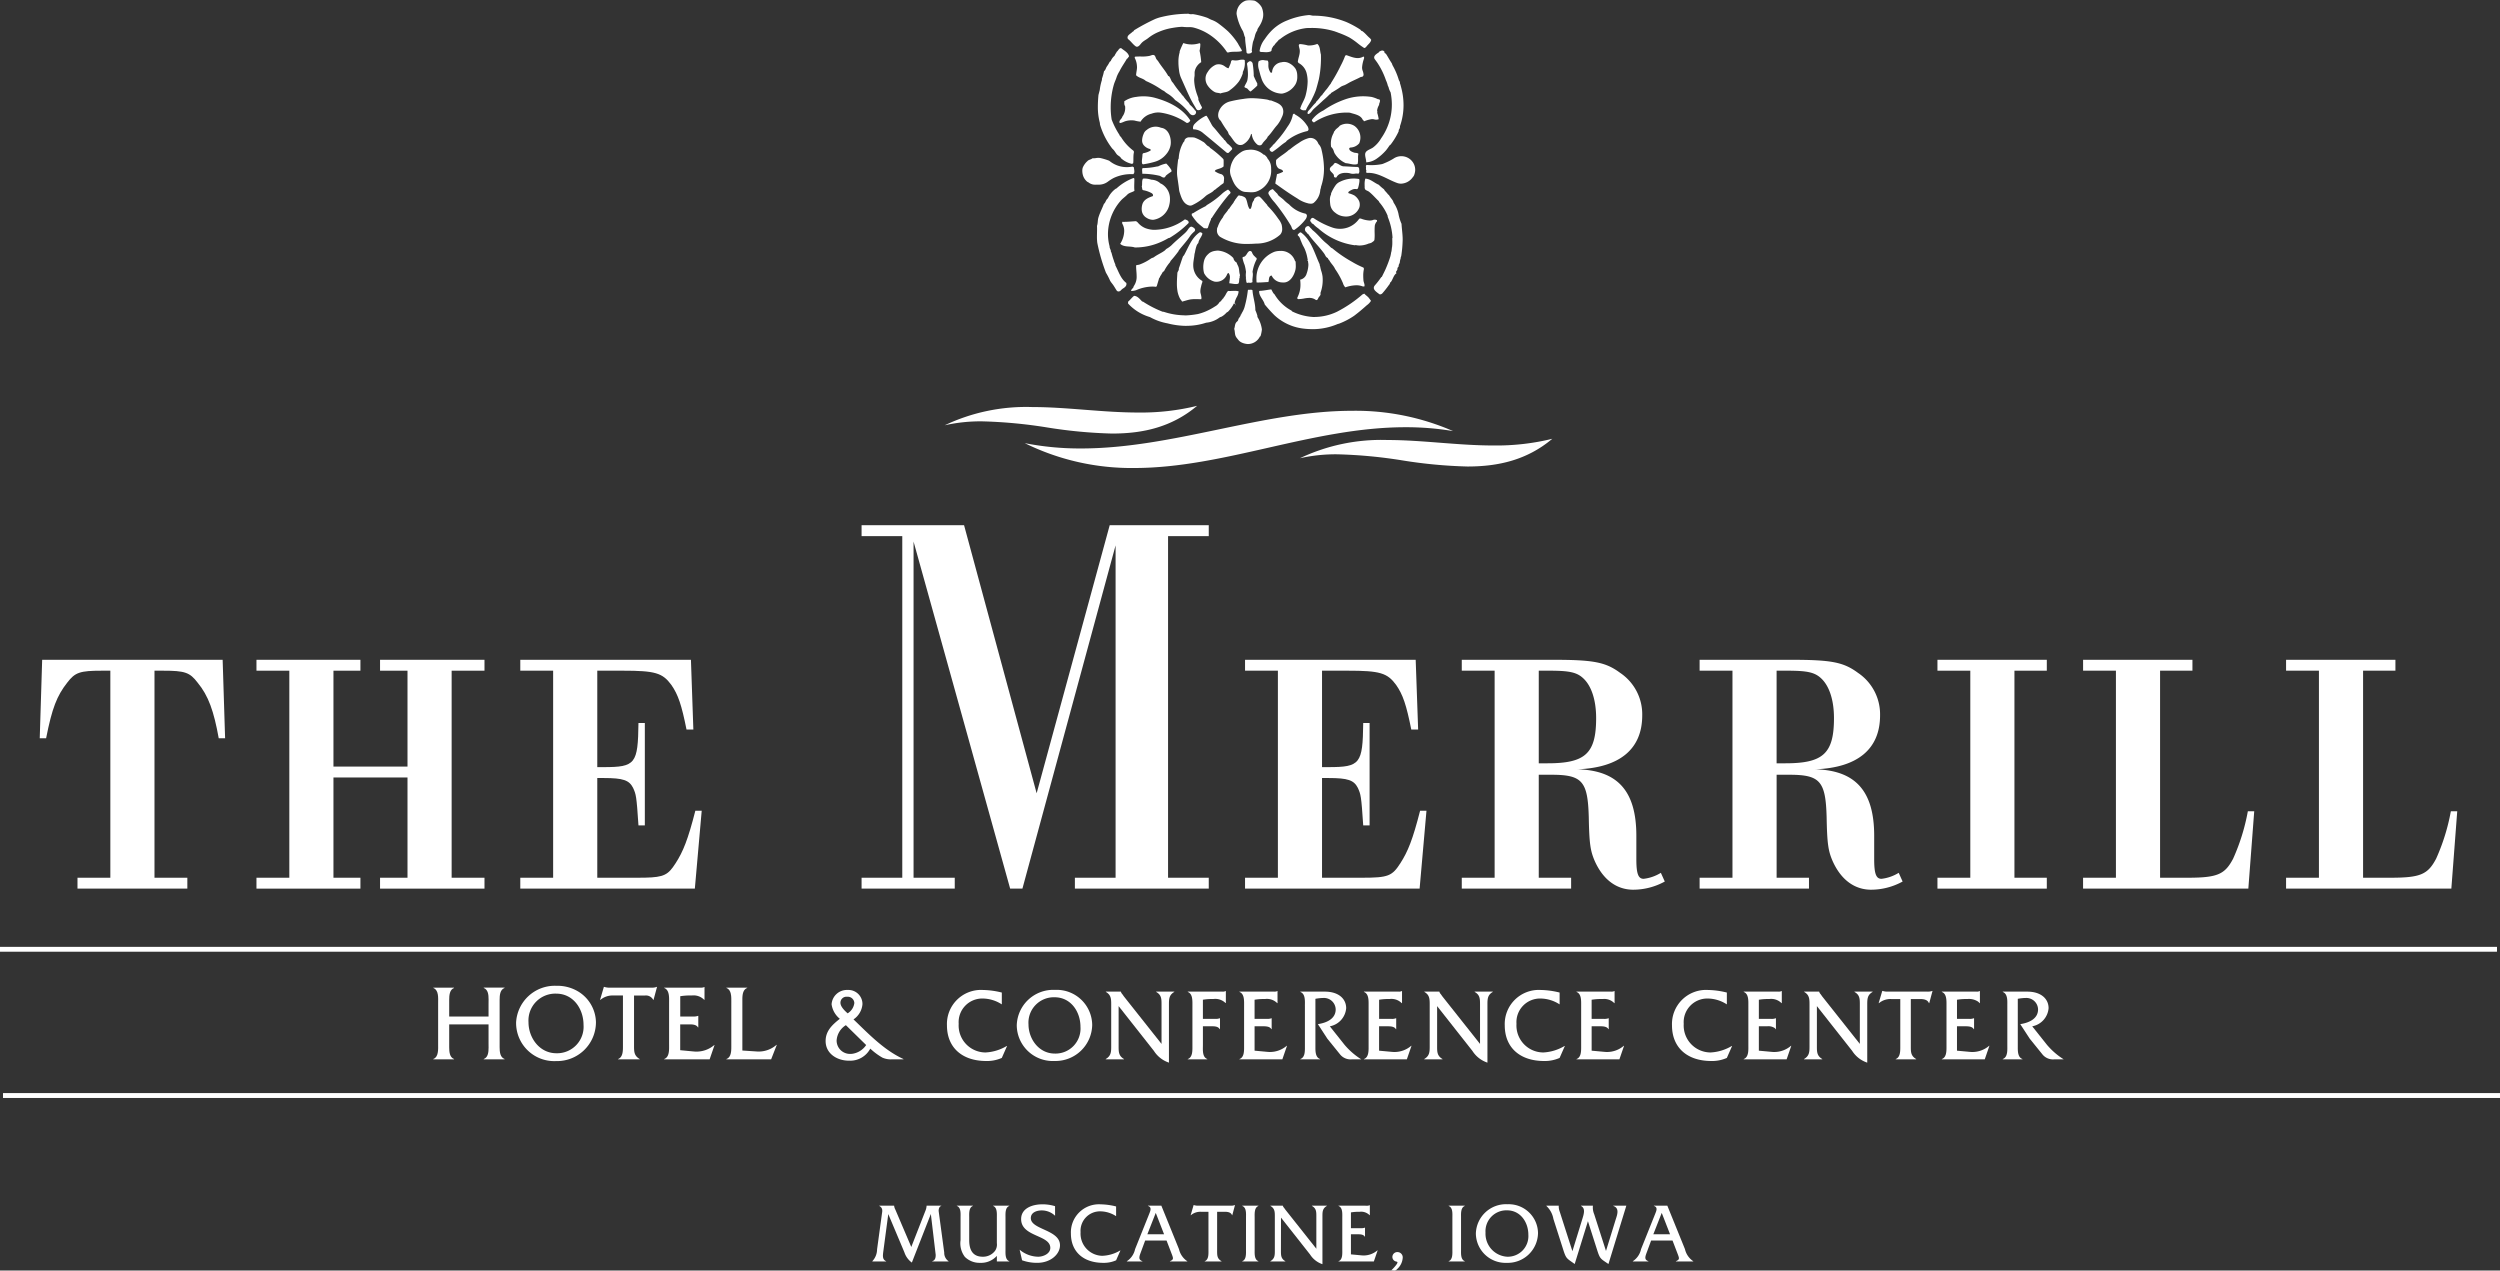 <svg id="merrill-logo" class="logo" xmlns="http://www.w3.org/2000/svg" viewBox="0 0 412.957 209.872"><rect x="0" y="0" width="412.957" height="209.872" fill="#333333" stroke="none"/><path d="M314.281,145.616l-.648-1.44.648,1.44h0m-3.555-.452c-.836-.043-1.143-.874-1.143-3.238,0,2.364.307,3.2,1.143,3.238" fill="#fff"/><path d="M309.1,146.966c-2.754,0-4.941-1.62-6.318-4.59-.81-1.8-.972-3.06-1.053-7.38-.162-5.94-1.053-7.02-6.156-7.02h-2.106v17.01h5.346v1.8H280.747v-1.8h5.427v-34.2h-5.427v-1.8h14.985c6.723,0,8.748.36,11.178,2.16a8.241,8.241,0,0,1,3.645,7.02c0,5.58-3.726,8.64-10.692,8.91h0c6.642.18,9.72,3.6,9.72,10.98v3.87h0c0,2.364.307,3.2,1.143,3.238.024,0,.048,0,.072,0a6.915,6.915,0,0,0,2.835-.99h0l.648,1.44a10.846,10.846,0,0,1-5.184,1.35m-15.633-20.88h1.458c6.237,0,8.019-1.62,8.019-7.47h0c0-2.88-.729-5.13-1.944-6.39-1.134-1.17-2.349-1.44-5.913-1.44h-1.62v15.3" fill="#fff"/><path d="M274.994,145.616l-.648-1.44.648,1.44h0m-3.554-.452c-.837-.043-1.144-.874-1.144-3.238,0,2.364.307,3.2,1.144,3.238" fill="#fff"/><path d="M269.81,146.966c-2.754,0-4.941-1.62-6.318-4.59-.81-1.8-.972-3.06-1.053-7.38-.162-5.94-1.053-7.02-6.156-7.02h-2.106v17.01h5.346v1.8H241.46v-1.8h5.427v-34.2H241.46v-1.8h14.985c6.723,0,8.748.36,11.178,2.16a8.241,8.241,0,0,1,3.645,7.02c0,5.58-3.726,8.64-10.692,8.91h0c6.642.18,9.72,3.6,9.72,10.98v3.87h0c0,2.364.307,3.2,1.144,3.238.023,0,.047,0,.071,0a6.915,6.915,0,0,0,2.835-.99h0l.648,1.44a10.846,10.846,0,0,1-5.184,1.35m-15.633-20.88h1.458c6.237,0,8.019-1.62,8.019-7.47h0c0-2.88-.729-5.13-1.944-6.39-1.134-1.17-2.349-1.44-5.913-1.44h-1.62v15.3" fill="#fff"/><path d="M394.876,144.986c4.941,0,6.156-.54,7.533-3.15-1.377,2.61-2.592,3.15-7.533,3.15" fill="#fff"/><path d="M404.92,146.786h-27.3v-1.8h5.427v-34.2h-5.427v-1.8h18.063v1.8H390.34v34.2h4.536c4.941,0,6.156-.54,7.533-3.15h0a33.878,33.878,0,0,0,2.43-7.83h1.053l-.972,12.78" fill="#fff"/><path d="M361.543,144.986c4.774-.015,5.975-.575,7.333-3.15-1.358,2.575-2.559,3.135-7.333,3.15" fill="#fff"/><path d="M371.387,146.786h-27.3v-1.8h5.427v-34.2H344.09v-1.8h18.063v1.8h-5.346v34.2h4.736c4.774-.015,5.975-.575,7.333-3.15h0a33.878,33.878,0,0,0,2.43-7.83h1.053l-.972,12.78" fill="#fff"/><polyline points="338.097 146.786 320.034 146.786 320.034 144.986 325.461 144.986 325.461 110.786 320.034 110.786 320.034 108.986 338.097 108.986 338.097 110.786 332.751 110.786 332.751 144.986 338.097 144.986 338.097 146.786" fill="#fff"/><path d="M234.5,146.786H205.659v-1.8h5.427v-34.2h-5.427v-1.8h28.188l.405,11.52h-1.134c-.81-4.05-1.377-5.76-2.511-7.38-1.458-1.98-2.673-2.34-8.019-2.34h-4.212v15.93h1.053c5.265,0,5.67-.54,5.751-7.29h1.053v16.92H225.18c-.324-4.95-.405-5.13-.891-6.21-.648-1.26-1.62-1.62-4.86-1.62h-1.053v16.47h6.642c4.293,0,4.941-.27,6.318-2.43,1.215-1.89,2.025-3.87,3.24-8.64h1.053l-1.134,12.87" fill="#fff"/><polyline points="199.666 146.786 177.553 146.786 177.553 144.986 184.276 144.986 184.276 90.086 168.886 146.786 166.861 146.786 150.904 89.456 150.904 144.986 157.708 144.986 157.708 146.786 142.318 146.786 142.318 144.986 149.041 144.986 149.041 88.556 142.318 88.556 142.318 86.756 159.247 86.756 171.235 131.036 183.304 86.756 199.666 86.756 199.666 88.556 192.943 88.556 192.943 144.986 199.666 144.986 199.666 146.786" fill="#fff"/><path d="M105.3,144.986h0c3.773,0,4.73-.208,5.842-1.725-1.112,1.517-2.069,1.725-5.842,1.725m.162-8.64c-.321-4.892-.4-5.125-.875-6.172.471,1.047.554,1.28.875,6.172" fill="#fff"/><path d="M114.778,146.786H85.943v-1.8h5.426v-34.2H85.943v-1.8h28.188l.4,11.52H113.4c-.811-4.05-1.378-5.76-2.512-7.38-1.458-1.98-2.672-2.34-8.018-2.34H98.66v15.93h1.052c5.265,0,5.67-.54,5.752-7.29h1.052v16.92h-1.052c-.321-4.892-.4-5.125-.875-6.172l-.016-.038c-.649-1.26-1.621-1.62-4.861-1.62H98.66v16.47H105.3c3.773,0,4.73-.208,5.842-1.725.153-.209.309-.443.475-.7,1.216-1.89,2.025-3.87,3.241-8.64h1.052l-1.134,12.87" fill="#fff"/><polyline points="80.029 146.786 62.777 146.786 62.777 144.986 67.312 144.986 67.312 128.426 55.081 128.426 55.081 144.986 59.536 144.986 59.536 146.786 42.364 146.786 42.364 144.986 47.792 144.986 47.792 110.786 42.364 110.786 42.364 108.986 59.536 108.986 59.536 110.786 55.081 110.786 55.081 126.626 67.312 126.626 67.312 110.786 62.777 110.786 62.777 108.986 80.029 108.986 80.029 110.786 74.602 110.786 74.602 144.986 80.029 144.986 80.029 146.786" fill="#fff"/><path d="M30.946,146.786H12.8v-1.8h5.427v-34.2H16.852c-3.645,0-4.455.27-5.751,1.98-1.7,2.16-2.511,4.23-3.483,9.18H6.565l.4-12.96H36.778l.405,12.96H36.13c-.81-4.5-1.7-7.02-3.483-9.18-1.3-1.71-2.106-1.98-5.751-1.98H25.519v34.2h5.427v1.8" fill="#fff"/><path d="M308.433,175.53a4.7,4.7,0,0,1-2.482-1.938l-5.831-7.4v6.679h0c0,.9.015,1.551.884,2.059v.051H298v-.051c.9-.527.9-1.207.9-2.159v-6.783h0v-.022h0c0-.94-.007-1.614-.884-2.12V163.8h2.482v.017h0a1.053,1.053,0,0,0,.255.425l.238.34,6.222,7.854v-6.553h0c0-.9-.018-1.542-.884-2.032V163.8h2.992v.051c-.884.51-.884,1.19-.884,2.142v9.537" fill="#fff"/><path d="M245.7,175.53a4.7,4.7,0,0,1-2.482-1.938l-5.831-7.4v6.679h0c0,.9.015,1.551.884,2.059v.051h-3.009v-.051c.9-.527.9-1.207.9-2.159v-6.783h0v-.022h0c0-.94-.007-1.614-.884-2.12V163.8h2.482v.017h0a1.053,1.053,0,0,0,.255.425l.238.34,6.222,7.854v-6.553h0c0-.9-.018-1.542-.884-2.032V163.8h2.992v.051c-.884.51-.884,1.19-.884,2.142v9.537" fill="#fff"/><path d="M193.09,175.53a4.7,4.7,0,0,1-2.482-1.938l-5.831-7.4v6.679h0c0,.9.015,1.551.884,2.059v.051h-3.009v-.051c.9-.527.9-1.207.9-2.159v-6.783h0v-.022h0c0-.94-.007-1.614-.884-2.12V163.8h2.482v.017h0a1.053,1.053,0,0,0,.255.425l.238.34,6.222,7.854v-6.553h0c0-.9-.018-1.542-.884-2.032V163.8h2.992v.051c-.884.51-.884,1.19-.884,2.142v9.537" fill="#fff"/><path d="M85.252,168.91a6.4,6.4,0,0,1,6.576-6.076l.173,0h.035a6.7,6.7,0,0,1,3.05.711,6.7,6.7,0,0,0-3.05-.711H92l-.174,0a6.4,6.4,0,0,0-6.575,6.076m13.193-.01c0-.031,0-.063,0-.095,0,.032,0,.064,0,.095M95.1,163.556h0" fill="#fff"/><path d="M91.821,175.274a6.3,6.3,0,0,1-6.57-6.246c0-.039,0-.079,0-.118a6.4,6.4,0,0,1,6.575-6.076l.174,0h.035a6.7,6.7,0,0,1,3.05.711l.014.008h0a6.074,6.074,0,0,1,3.34,5.249c0,.032,0,.064,0,.095v.038a6.422,6.422,0,0,1-6.624,6.336M87.3,168.866h0c0,2.52,1.782,5.112,4.608,5.112a4.372,4.372,0,0,0,4.482-4.68h0c0-2.628-1.674-5.166-4.518-5.166a4.437,4.437,0,0,0-4.572,4.734h0" fill="#fff"/><path d="M282.59,173.845a7.606,7.606,0,0,0,3.472-1.069,7.606,7.606,0,0,1-3.472,1.069" fill="#fff"/><path d="M282.679,175.258c-4.012,0-6.494-2.244-6.494-5.882a5.627,5.627,0,0,1,5.967-5.848,13.568,13.568,0,0,1,3.094.425v1.955a5.905,5.905,0,0,0-3.145-.969,3.9,3.9,0,0,0-3.978,4.182h0a4.453,4.453,0,0,0,4.318,4.726l.149,0a7.606,7.606,0,0,0,3.472-1.069h.051l-.867,1.972a6.027,6.027,0,0,1-2.567.51" fill="#fff"/><path d="M254.965,173.845a7.6,7.6,0,0,0,3.472-1.069,7.6,7.6,0,0,1-3.472,1.069" fill="#fff"/><path d="M255.054,175.258c-4.012,0-6.494-2.244-6.494-5.882a5.627,5.627,0,0,1,5.967-5.848,13.568,13.568,0,0,1,3.094.425v1.955a5.905,5.905,0,0,0-3.145-.969,3.9,3.9,0,0,0-3.978,4.182h0a4.453,4.453,0,0,0,4.318,4.726l.149,0a7.6,7.6,0,0,0,3.472-1.069h.051l-.867,1.972a6.027,6.027,0,0,1-2.567.51" fill="#fff"/><path d="M174.152,175.258a5.951,5.951,0,0,1-6.2-5.9,6.032,6.032,0,0,1,6.211-5.85l.164,0h.033a5.866,5.866,0,0,1,6.053,5.763,6.065,6.065,0,0,1-6.256,5.984m-4.267-6.052h0c0,2.38,1.683,4.828,4.352,4.828a4.129,4.129,0,0,0,4.233-4.42h0c0-2.482-1.581-4.879-4.267-4.879a4.191,4.191,0,0,0-4.318,4.471h0" fill="#fff"/><path d="M162.827,173.845a7.6,7.6,0,0,0,3.471-1.069,7.6,7.6,0,0,1-3.471,1.069" fill="#fff"/><path d="M162.915,175.258c-4.012,0-6.494-2.244-6.494-5.882a5.627,5.627,0,0,1,5.967-5.848,13.568,13.568,0,0,1,3.094.425v1.955a5.905,5.905,0,0,0-3.145-.969,3.9,3.9,0,0,0-3.978,4.182h0a4.453,4.453,0,0,0,4.318,4.726l.15,0a7.6,7.6,0,0,0,3.471-1.069h.051l-.867,1.972a6.027,6.027,0,0,1-2.567.51" fill="#fff"/><path d="M145.75,174.7a10.683,10.683,0,0,1-1.994-1.481,10.683,10.683,0,0,0,1.994,1.481m-5.076-.616a3.326,3.326,0,0,0,2.4-1.46,3.326,3.326,0,0,1-2.4,1.46m-.658-6.7c-.446-.4-1.15-1.051-1.188-1.712.038.661.742,1.315,1.188,1.712" fill="#fff"/><path d="M140.22,175.207c-1.921,0-3.842-1.139-3.842-3.247,0-1.683,1.105-2.686,2.346-3.672h0a3.757,3.757,0,0,1-1.36-2.4,2.536,2.536,0,0,1,2.652-2.363,2.323,2.323,0,0,1,2.448,2.346,3.358,3.358,0,0,1-1.479,2.516h0c2.533,2.431,5.032,5.066,8.245,6.545v.051h-1.853a3.444,3.444,0,0,1-1.6-.272l-.029-.015a10.683,10.683,0,0,1-1.994-1.481h0a3.749,3.749,0,0,1-3.536,1.989m-2.023-3.349h0a2.21,2.21,0,0,0,2.38,2.227c.033,0,.065,0,.1,0a3.326,3.326,0,0,0,2.4-1.46h0l-3.349-3.281a3.22,3.22,0,0,0-1.53,2.516h0m1.819-4.471h0a2.316,2.316,0,0,0,1.105-1.7h0a1.076,1.076,0,0,0-1.173-1.037.991.991,0,0,0-1.122.969h0c0,.019,0,.037,0,.056.038.661.742,1.315,1.188,1.712" fill="#fff"/><path d="M330.822,174.986h0v-.051c.68-.24.753-1.067.753-1.782,0-.135,0-.266,0-.388.01.769.06,1.884-.749,2.17v.051m3-5.832c1.333-.221,2.829-.859,2.829-2.413h0a1.934,1.934,0,0,0-2.079-1.889h0a1.934,1.934,0,0,1,2.079,1.889c0,1.554-1.5,2.192-2.829,2.413m-2.253-3.118c0-.124,0-.257,0-.393,0-.719-.073-1.538-.753-1.792V163.8h0v.051c.809.3.759,1.4.749,2.185" fill="#fff"/><path d="M340.886,174.986h-1.564a2.233,2.233,0,0,1-1.972-.85l-2.074-2.567-1.564-2.4.112-.018c1.333-.221,2.829-.859,2.829-2.413a1.934,1.934,0,0,0-2.079-1.889h0c-.038,0-.076,0-.114,0a8.926,8.926,0,0,0-1.156.136v7.616c0,.15,0,.316,0,.49,0,.733.068,1.592.769,1.839v.051h-3.247v-.051c.809-.286.759-1.4.749-2.17,0-.055,0-.108,0-.159V166.2c0-.052,0-.106,0-.161.01-.782.06-1.883-.749-2.185V163.8h4.046c2.278,0,3.519,1.19,3.519,2.737a3.318,3.318,0,0,1-2.7,2.992h0l2.448,3.077a11.925,11.925,0,0,0,2.754,2.38" fill="#fff"/><path d="M325.794,173.779h0a4.235,4.235,0,0,0,2.659-.929,4.235,4.235,0,0,1-2.659.929m-.514-5.474a1.782,1.782,0,0,0,.738-.1,1.78,1.78,0,0,1-.738.1m1.444-2.86a2.708,2.708,0,0,0-1.733-.421h0a2.708,2.708,0,0,1,1.733.421m-.214-1.64h0a1.018,1.018,0,0,0,.487-.09,1.018,1.018,0,0,1-.487.09" fill="#fff"/><path d="M327.847,174.986h-7.089v-.051c.7-.247.769-1.117.769-1.846h0c0-.172,0-.336,0-.483V166.2c0-.149,0-.316,0-.49h0c0-.733-.068-1.595-.769-1.856V163.8h5.44c.105,0,.21,0,.312,0h0a1.018,1.018,0,0,0,.487-.09h.051V165.7H327a1.885,1.885,0,0,0-.273-.259,2.708,2.708,0,0,0-1.733-.421h0a9.584,9.584,0,0,0-1.734.119v3.162h2.023a1.78,1.78,0,0,0,.738-.1l.01,0h.051v1.8h-.051c-.254-.461-.9-.476-1.409-.476h-1.362v4.029l2.159.2c.126.012.252.017.378.017h0a4.235,4.235,0,0,0,2.659-.929c.037-.029.073-.06.108-.091h.051l-.765,2.227" fill="#fff"/><path d="M316.508,174.986h-3.366v-.051c.684-.26.752-1.114.752-1.836h0c0-.176,0-.343,0-.493v-7.582h-1.5a2.952,2.952,0,0,0-2.023.68h-.051l.6-2.023h.051a2.711,2.711,0,0,0,.646.119h6.766a2.162,2.162,0,0,0,.686-.081,1.009,1.009,0,0,0,.1-.038h.051l-.544,2.023h-.051c-.221-.595-.9-.68-1.462-.68h-1.53v7.853h0c0,.915.015,1.55.884,2.058v.051" fill="#fff"/><path d="M288.033,174.935c.7-.247.769-1.117.769-1.846,0-.144,0-.282,0-.41,0,.77.074,1.96-.766,2.256m5.142-5.1a1.864,1.864,0,0,0-1.28-.307h0a1.864,1.864,0,0,1,1.28.307m-4.376-3.713c0-.13,0-.27,0-.416,0-.733-.068-1.595-.769-1.856.84.313.771,1.487.766,2.272" fill="#fff"/><path d="M295.122,174.986h-7.089v-.051h0c.84-.3.771-1.486.766-2.256,0-.024,0-.049,0-.073V166.2c0-.024,0-.049,0-.074,0-.785.074-1.959-.766-2.272h0V163.8h5.44c.106,0,.211,0,.313,0a1.018,1.018,0,0,0,.487-.09h.05V165.7h-.05a2.386,2.386,0,0,0-2.007-.68,9.59,9.59,0,0,0-1.734.119v3.162h2.024a1.743,1.743,0,0,0,.748-.1h.05v1.8h-.05a.733.733,0,0,0-.129-.169,1.864,1.864,0,0,0-1.28-.307h-1.363v4.029l2.159.2c.126.012.252.017.379.017a4.22,4.22,0,0,0,2.766-1.02h.052l-.766,2.227" fill="#fff"/><path d="M264.931,168.305h0a1.942,1.942,0,0,0,.7-.08,1.942,1.942,0,0,1-.7.08m1.717-2.6h0a2.278,2.278,0,0,0-1.879-.679,2.278,2.278,0,0,1,1.879.679m-.487-1.9h0a1.018,1.018,0,0,0,.487-.09h0a1.018,1.018,0,0,1-.487.09" fill="#fff"/><path d="M267.5,174.986h-7.089v-.051c.7-.247.768-1.117.769-1.846h0c0-.172,0-.336,0-.483V166.2c0-.149,0-.316,0-.49h0c0-.733-.068-1.595-.769-1.856V163.8h5.44c.105,0,.21,0,.312,0h0a1.018,1.018,0,0,0,.487-.09h.051V165.7h-.051a2.278,2.278,0,0,0-1.879-.679h-.127a9.584,9.584,0,0,0-1.734.119v3.162h2.023a1.942,1.942,0,0,0,.7-.08l.049-.022h.051v1.8h-.051c-.255-.461-.9-.476-1.409-.476h-1.362v4.029l2.159.2c.125.012.252.017.378.017a4.223,4.223,0,0,0,2.767-1.02h.051l-.765,2.227" fill="#fff"/><path d="M229.826,168.305a1.739,1.739,0,0,0,.748-.1,1.737,1.737,0,0,1-.748.1m1.717-2.6a2.384,2.384,0,0,0-2.006-.68h0a2.382,2.382,0,0,1,2,.68" fill="#fff"/><path d="M232.393,174.986H225.3v-.051c.7-.247.769-1.117.769-1.846h0c0-.172,0-.336,0-.483V166.2c0-.149,0-.316,0-.49h0c0-.733-.068-1.595-.769-1.856V163.8h5.44c.106,0,.211,0,.313,0a1.011,1.011,0,0,0,.486-.09h.051V165.7h-.051a2.382,2.382,0,0,0-2-.68h0a9.566,9.566,0,0,0-1.733.119v3.162h2.022a1.737,1.737,0,0,0,.748-.1h.052v1.8h-.052c-.254-.461-.9-.476-1.408-.476H227.8v4.029l2.158.2c.126.012.252.017.379.017a4.22,4.22,0,0,0,2.766-1.02h.051l-.765,2.227" fill="#fff"/><path d="M223.3,174.986a2.237,2.237,0,0,1-1.936-.806,2.237,2.237,0,0,0,1.936.806m-8.5-.051c.68-.24.753-1.067.753-1.782,0-.156,0-.307,0-.446.008.771.081,1.935-.748,2.228m3.149-.04c-.61-.29-.671-1.1-.671-1.8,0,.7.061,1.509.671,1.8m-2.4-8.8c0-.141,0-.293,0-.451,0-.719-.073-1.538-.753-1.792.829.309.756,1.459.748,2.243" fill="#fff"/><path d="M224.863,174.986H223.3a2.237,2.237,0,0,1-1.936-.806c-.012-.015-.024-.029-.035-.044l-2.075-2.567-1.563-2.4c1.36-.2,2.941-.833,2.941-2.431h0a1.934,1.934,0,0,0-2.079-1.889c-.038,0-.076,0-.114,0a8.885,8.885,0,0,0-1.156.136v7.616c0,.15,0,.316,0,.49h0c0,.7.061,1.509.671,1.8a1.038,1.038,0,0,0,.1.04v.051H214.8v-.051h0c.829-.293.756-1.457.748-2.228,0-.034,0-.068,0-.1V166.2c0-.033,0-.068,0-.1.008-.784.081-1.934-.748-2.243h0V163.8h4.046c2.277,0,3.519,1.19,3.519,2.737a3.319,3.319,0,0,1-2.7,2.992h0l2.448,3.077a11.925,11.925,0,0,0,2.754,2.38" fill="#fff"/><path d="M209.257,168.305h0a1.944,1.944,0,0,0,.7-.08,1.944,1.944,0,0,1-.7.08" fill="#fff"/><path d="M211.824,174.986h-7.089v-.051c.7-.247.768-1.117.768-1.846h0c0-.172,0-.336,0-.483V166.2c0-.149,0-.316,0-.49h0c0-.733-.067-1.595-.768-1.856V163.8h5.44c.1,0,.21,0,.312,0a1.018,1.018,0,0,0,.487-.09h.051V165.7h-.051a2.384,2.384,0,0,0-2.006-.68,9.584,9.584,0,0,0-1.734.119v3.162h2.023a1.944,1.944,0,0,0,.7-.08l.049-.022h.051v1.8h-.051c-.255-.461-.9-.476-1.409-.476h-1.362v4.029l2.159.2c.125.012.252.017.378.017a4.225,4.225,0,0,0,2.767-1.02h.051l-.765,2.227" fill="#fff"/><path d="M200.74,168.305h0a1.762,1.762,0,0,0,.711-.093,1.762,1.762,0,0,1-.711.093" fill="#fff"/><path d="M199.414,174.986H196.2v-.051c.7-.247.768-1.117.768-1.846h0c0-.172,0-.336,0-.483V166.2c0-.149,0-.316,0-.49h0c0-.733-.067-1.595-.768-1.856V163.8h5.44c.105,0,.21,0,.312,0a1.018,1.018,0,0,0,.487-.09h.051v1.972h-.051a2.427,2.427,0,0,0-2.006-.663,9.584,9.584,0,0,0-1.734.119v3.162h2.04a1.762,1.762,0,0,0,.711-.093l.02-.009h.051v1.8h-.051c-.24-.45-.824-.476-1.32-.476H198.7v3.077c0,.185-.008.4-.008.62h0c0,.692.078,1.464.722,1.709v.051" fill="#fff"/><path d="M119.99,174.986h0v-.054c.743-.262.814-1.183.814-1.954,0-.063,0-.126,0-.187.008.8-.009,1.858-.812,2.141v.054m.812-9.636c0-.062,0-.125,0-.188,0-.777-.071-1.689-.814-1.966v-.054h0v.054c.8.3.82,1.343.812,2.154" fill="#fff"/><path d="M127.388,174.986h-7.4v-.054c.8-.283.82-1.339.812-2.141,0-.114,0-.224,0-.325V165.68c0-.1,0-.214,0-.33.008-.811-.009-1.855-.812-2.154v-.054h3.437v.054c-.72.269-.8,1.147-.8,1.905,0,.207,0,.405,0,.579v7.848l2.448.162c.092.006.183.008.273.008a4.444,4.444,0,0,0,2.913-1.106h.054l-.936,2.394" fill="#fff"/><path d="M109.744,174.92c.713-.277.782-1.182.782-1.942,0-.183,0-.357,0-.512V165.68c0-.158,0-.335,0-.518,0-.766-.069-1.663-.782-1.953.884.36.779,1.653.779,2.471v6.786c0,.8.105,2.111-.779,2.454m5.3-1.212h0a4.487,4.487,0,0,0,2.835-1,4.487,4.487,0,0,1-2.835,1m-.4-.018-2.286-.216h0l2.286.216m-.144-5.778h0a2.005,2.005,0,0,0,.75-.089,2.005,2.005,0,0,1-.75.089m1.818-2.754a2.433,2.433,0,0,0-2.018-.719,2.433,2.433,0,0,1,2.018.719" fill="#fff"/><path d="M117.219,174.986h-7.506v-.054l.031-.012c.884-.343.779-1.653.779-2.454V165.68c0-.818.105-2.111-.779-2.471l-.031-.013v-.054h5.76c.111,0,.222,0,.33,0a1.083,1.083,0,0,0,.516-.095h.054v2.106h-.054a2.433,2.433,0,0,0-2.018-.719H114.2a10.147,10.147,0,0,0-1.836.126v3.348H114.5a2.005,2.005,0,0,0,.75-.089l.042-.019h.054v1.908h-.054c-.27-.488-.949-.5-1.492-.5h-1.442v4.266h0l2.286.216c.133.012.266.018.4.018h0a4.487,4.487,0,0,0,2.835-1c.032-.026.063-.053.095-.081h.054l-.81,2.358" fill="#fff"/><path d="M107.9,165.158h0a1.35,1.35,0,0,0-1.357-.716,1.35,1.35,0,0,1,1.357.716" fill="#fff"/><path d="M105.663,174.986H102.1v-.054c.724-.275.8-1.18.8-1.945h0c0-.185,0-.363,0-.521v-8.028h-1.584a3.125,3.125,0,0,0-2.142.72h-.054l.63-2.142H99.8a2.871,2.871,0,0,0,.684.126h7.164a2.006,2.006,0,0,0,.828-.126h.054l-.576,2.142H107.9a1.35,1.35,0,0,0-1.357-.716c-.065,0-.129,0-.191,0h-1.62v8.315h0c0,.968.015,1.641.936,2.179v.054" fill="#fff"/><path d="M71.571,174.932c.724-.275.8-1.18.8-1.945,0-.185,0-.363,0-.521v-6.8c0-.174.006-.371.006-.577,0-.723-.071-1.551-.715-1.854.827.389.709,1.646.709,2.431v6.8c0,.81.108,2.124-.792,2.466" fill="#fff"/><path d="M83.343,174.986H79.905v-.054c.721-.268.8-1.136.8-1.889h0c0-.206-.006-.4-.006-.577v-3.258H74.2v3.258c0,.158,0,.336,0,.521h0c0,.765.072,1.67.8,1.945v.054h-3.42v-.054h0c.9-.342.792-1.656.792-2.466v-6.8c0-.785.118-2.042-.709-2.431-.027-.013-.054-.024-.083-.035v-.054h3.42v.054c-.728.277-.8,1.189-.8,1.966h0c0,.183,0,.36,0,.518v2.232h6.5V165.68c0-.178.006-.378.006-.586h0c0-.762-.077-1.629-.8-1.9v-.054h3.438v.054c-.742.277-.814,1.189-.814,1.956h0c0,.182,0,.355,0,.51v6.8c0,.155,0,.329,0,.51h0c0,.767.072,1.68.814,1.956v.054" fill="#fff"/><polyline points="412.457 157.166 0 157.166 0 156.416 412.457 156.416 412.457 157.166" fill="#fff"/><polyline points="412.457 157.166 0 157.166 0 156.416 412.457 156.416 412.457 157.166" fill="#fff"/><polyline points="412.957 181.341 0.5 181.341 0.5 180.591 412.957 180.591 412.957 181.341" fill="#fff"/><polyline points="412.957 181.341 0.5 181.341 0.5 180.591 412.957 180.591 412.957 181.341" fill="#fff"/><path d="M183.734,71.618a79.261,79.261,0,0,1-10.749-1.008A79.485,79.485,0,0,0,162.222,69.6a26.924,26.924,0,0,0-6.179.652,31.292,31.292,0,0,1,14.434-3.015c2.89,0,5.8.226,8.725.452s5.867.453,8.819.453a38.643,38.643,0,0,0,9.722-1.107c-4.207,3.546-8.989,4.58-14.009,4.58" fill="#fff"/><path d="M187.352,77.306A39.817,39.817,0,0,1,169.27,73.2a47.323,47.323,0,0,0,9.3.878c7.585,0,15.1-1.555,22.559-3.111s14.864-3.111,22.228-3.111a40.267,40.267,0,0,1,16.675,3.355,46.745,46.745,0,0,0-7.853-.641c-7.681,0-15.169,1.684-22.595,3.368s-14.792,3.368-22.231,3.368" fill="#fff"/><path d="M242.405,77.059a79.26,79.26,0,0,1-10.75-1.008,79.47,79.47,0,0,0-10.763-1.007,26.936,26.936,0,0,0-6.179.652,31.3,31.3,0,0,1,14.435-3.015c2.89,0,5.8.226,8.724.452s5.867.453,8.82.453a38.654,38.654,0,0,0,9.722-1.107c-4.208,3.546-8.99,4.58-14.009,4.58" fill="#fff"/><path d="M187.073,5.248l.168-.088a.424.424,0,0,1,.227-.246A33.1,33.1,0,0,1,190.83,3.13a33.1,33.1,0,0,0-3.362,1.784.424.424,0,0,0-.227.246l-.168.088m13.011-1.993c-.218-.086-.423-.213-.635-.307.212.094.417.221.635.307" fill="#fff"/><path d="M202.826,8.669a.187.187,0,0,1-.163-.079,10.27,10.27,0,0,0-2.978-2.933,8.879,8.879,0,0,0-2.477-1.091,2.957,2.957,0,0,0-.812-.088l-.182,0h-.185a4.072,4.072,0,0,1-.5-.026,2.845,2.845,0,0,0-.356-.021,12.2,12.2,0,0,0-1.524.184,9.456,9.456,0,0,0-2.209.64,7.039,7.039,0,0,0-1.814,1.065c-.318.246-.655.4-.946.666-.263.239-.418.575-.751.72l-.255,0c-.542-.356-.852-.894-1.355-1.263a.558.558,0,0,1-.07-.259c0-.4.567-.641.828-.936h0l.168-.088a.424.424,0,0,1,.227-.246A33.1,33.1,0,0,1,190.83,3.13c.218-.086.441-.164.669-.232a18.774,18.774,0,0,1,4.837-.625.758.758,0,0,0,.346.069c.053,0,.105,0,.158,0s.106-.005.159-.005a.991.991,0,0,1,.209.019,14.139,14.139,0,0,1,2.143.557c.032.012.065.026.1.04.212.094.417.221.635.307l.024.01a4.352,4.352,0,0,1,1.117.582,20.16,20.16,0,0,1,1.626,1.327,11.707,11.707,0,0,1,1.6,1.959c.062.089.108.209.17.313.184.305.35.574.524.883l-.065.124c-.726.174-1.427,0-2.152.2a.363.363,0,0,1-.1.014" fill="#fff"/><path d="M207.2.107h0a2.261,2.261,0,0,0-.463-.084,2.27,2.27,0,0,1,.464.084m-1.43,0h0A1.985,1.985,0,0,1,206.41,0h0a1.985,1.985,0,0,0-.64.107" fill="#fff"/><path d="M207.2.107H205.77A1.985,1.985,0,0,1,206.41,0a1.9,1.9,0,0,1,.212.012l.114.011a2.261,2.261,0,0,1,.463.084" fill="#fff"/><path d="M204.343,1.669A2.289,2.289,0,0,1,205.77.107h0a2.291,2.291,0,0,0-1.427,1.562m4.036-.522A2.7,2.7,0,0,0,207.5.255a1.12,1.12,0,0,0-.3-.148h0a1.13,1.13,0,0,1,.3.148,2.7,2.7,0,0,1,.879.892" fill="#fff"/><path d="M206.172,8.851h-.018a.268.268,0,0,1-.256-.256c-.044-.806-.224-1.592-.225-2.4V6.174h0l-.106-.207a6.6,6.6,0,0,0-.24-.794,8.192,8.192,0,0,1-1.069-2.88,2.252,2.252,0,0,1,.085-.624h0A2.291,2.291,0,0,1,205.77.107H207.2a1.12,1.12,0,0,1,.3.148,2.7,2.7,0,0,1,.879.892l.033.064a2.79,2.79,0,0,1,.211.73,2.473,2.473,0,0,1,.042.467,2.862,2.862,0,0,1-.04.468,3.947,3.947,0,0,1-.418,1.13c-.143.283-.343.538-.5.828l-.02.188a2.527,2.527,0,0,0-.405.947,7.926,7.926,0,0,1-.31.95,11.977,11.977,0,0,0-.206,1.476h0l.05.066v.015c0,.319-.4.375-.648.375" fill="#fff"/><path d="M221.069,5.4q-.216-.089-.437-.166.22.078.437.166m-.456-.173-.015,0,.015,0m-.03-.01-.019-.007.019.007m-.019-.007L220.53,5.2l.034.011m-.036-.012-.1-.033.1.033m-.108-.036-.06-.019.06.019m-.076-.025-.018,0,.018,0m4.513-.049-.143-.192a15.668,15.668,0,0,0-2.295-1.257A15.756,15.756,0,0,1,224.714,4.9l.143.193m-4.8-.038h0" fill="#fff"/><path d="M209.142,8.62c-.148,0-.3-.009-.446-.018s-.3-.018-.444-.018h-.013l-.184-.123a4.115,4.115,0,0,1,.868-2.01A9.116,9.116,0,0,1,210.2,4.909a7.408,7.408,0,0,1,2.419-1.534,12.1,12.1,0,0,1,3.555-.886c.023,0,.045,0,.068,0,.226,0,.452.092.671.1a14.626,14.626,0,0,1,5.5,1.058h0A15.668,15.668,0,0,1,224.714,4.9l.143.192.122.015c.534.356.844.828,1.334,1.223l.187.244c-.085.48-.513.737-.8,1.132a.9.9,0,0,1-.251.211h-.126a12.077,12.077,0,0,1-1.162-.85,12.035,12.035,0,0,0-1.271-.878,14.733,14.733,0,0,0-1.823-.786h0q-.216-.089-.437-.166l-.019-.007-.015,0-.015,0-.019-.007h0L220.53,5.2h0l-.1-.033-.008,0-.06-.019-.016-.006-.018,0c-.091-.029-.182-.056-.273-.082h0a12.715,12.715,0,0,0-3.472-.44q-.372,0-.742.015a8.545,8.545,0,0,0-4.378,1.808l-.247.152c-.215.326-.524.511-.7.856l-.181.146c-.1.218-.288.387-.287.639h0c0,.01,0,.021,0,.031V8.27a.286.286,0,0,1-.2.242,2,2,0,0,1-.705.108" fill="#fff"/><path d="M227.981,48.63a.247.247,0,0,1-.151-.048.248.248,0,0,0,.152.048h0m-1.051-1.087a.6.6,0,0,1,.13-.351.6.6,0,0,0-.13.351m1.223-1.754.117-.076c.215-.472.464-.914.662-1.39-.2.476-.446.918-.662,1.39l-.117.076m1.72-4.458c.045-.486.133-.957.133-1.442a3.334,3.334,0,0,0-.035-.5h0a7.842,7.842,0,0,1-.1,1.937m-3.8-9.707c-.207-.132-.46-.172-.594-.379a.82.82,0,0,1-.055-.392.82.82,0,0,0,.055.392c.134.207.387.247.594.379" fill="#fff"/><path d="M227.982,48.63a.248.248,0,0,1-.152-.048h0c-.352-.272-.9-.612-.9-1.033v-.006a.6.6,0,0,1,.13-.351l.033-.043a13.927,13.927,0,0,0,1.06-1.36h0l.117-.076c.216-.472.464-.914.662-1.39l.009-.023a18.886,18.886,0,0,0,.725-1.953,5.2,5.2,0,0,0,.118-.594c.018-.108.074-.241.082-.342,0-.027,0-.053.007-.08a7.842,7.842,0,0,0,.1-1.937l.048-.132h0a10.569,10.569,0,0,0-.789-3.435l-.018-.193a8.286,8.286,0,0,0-1.387-2.239l-.088-.181c-.56-.518-1-1.075-1.611-1.55-.019-.014-.038-.028-.057-.04-.207-.132-.46-.172-.594-.379a.82.82,0,0,1-.055-.392h0c-.007-.138-.012-.278-.012-.419a3.186,3.186,0,0,1,.114-.924c.827.018,1.475.7,2.22,1.008a8.194,8.194,0,0,0,.866.749l.151.249a5.09,5.09,0,0,1,.534.612l.123.077a5.7,5.7,0,0,0,.353.524,3.048,3.048,0,0,1,.306.424c.07.115.085.265.165.385A5.289,5.289,0,0,1,231,35.3a7.219,7.219,0,0,0,.509,1.673c.043.764.156,1.523.183,2.287q.006.169.006.339a20.418,20.418,0,0,1-.216,2.549.941.941,0,0,1-.1.345l-.018.193a2.675,2.675,0,0,0-.143.673,2.489,2.489,0,0,1-.178.408l-.01.2c-.02.139-.176.2-.2.337l-.008.2c-.047.182-.216.3-.246.475h0l.117.132c-.5.338-.592.979-.948,1.475l-.114.073a.871.871,0,0,1-.236.454,15.248,15.248,0,0,1-1.066,1.35.543.543,0,0,1-.355.166" fill="#fff"/><path d="M225.214,46.32c-.02-.259-.035-.514-.035-.771,0,.257.015.512.035.771m.076-1.889a.315.315,0,0,0-.071-.219.315.315,0,0,1,.071.219h0m-6.369-2.223a2.961,2.961,0,0,0-.28-.443c-.747-1-1.575-1.819-2.3-2.763.723.944,1.551,1.764,2.3,2.763a3.039,3.039,0,0,1,.279.443m.16-2.024c-.822-.662-1.388-1.46-2.21-2.124.822.664,1.388,1.462,2.21,2.124M215.8,38.355a.563.563,0,0,1-.237-.456.556.556,0,0,1,.447-.543.555.555,0,0,0-.21,1m1.057-.31c-.115-.092-.19-.224-.293-.308.1.084.178.216.293.308m-.306-.319c-.159-.139-.279-.381-.465-.381a.207.207,0,0,0-.035,0l.035,0c.186,0,.306.242.465.381" fill="#fff"/><path d="M222.227,47.466a1.566,1.566,0,0,1-.39-.678,12.44,12.44,0,0,0-1.266-2.3c-.06-.093-.107-.21-.169-.314-.247-.413-.582-.72-.806-1.144l-.181-.211-.086-.187a.878.878,0,0,1-.375-.357l-.033-.069a3.039,3.039,0,0,0-.279-.443c-.748-1-1.576-1.819-2.3-2.763-.1-.135-.2-.273-.3-.413a.223.223,0,0,1-.047.007c-.125,0-.114-.178-.2-.241h0a.555.555,0,0,1,.21-1l.041-.008h0a.207.207,0,0,1,.035,0c.186,0,.306.242.465.381l.013.011h0c.1.084.178.216.293.308h0l.019.015c.822.664,1.388,1.462,2.21,2.124h0c.29.233.536.489.807.742l.184.087a20.8,20.8,0,0,0,3.23,2.217,14.6,14.6,0,0,0,1.877.956.131.131,0,0,1,.04.026.315.315,0,0,1,.071.219.323.323,0,0,1-.006.068,4.939,4.939,0,0,0-.1,1.05h0c0,.257.015.512.035.771h0c.021.273.181.544.18.809a.532.532,0,0,1-.033.192h-.238a2.925,2.925,0,0,0-1.086-.2,6.011,6.011,0,0,0-1.81.34" fill="#fff"/><path d="M214.3,49.344h0v0m.486-3.16a1.391,1.391,0,0,0,1.048-1.006,1.391,1.391,0,0,1-1.048,1.006m1.237-3.221c-.045-.246-.084-.471-.138-.71.054.239.094.464.138.71m-.5-1.826a5.1,5.1,0,0,0-.276-.54c-.225-.4-.331-.82-.514-1.228a13.237,13.237,0,0,0,.515,1.228,5.28,5.28,0,0,1,.275.54" fill="#fff"/><path d="M217.437,49.566a.178.178,0,0,1-.105-.036,1.75,1.75,0,0,0-1.056-.323,5.139,5.139,0,0,0-.875.1,5.151,5.151,0,0,1-.876.1l-.1,0-.125-.065v-.192A4.523,4.523,0,0,0,214.815,47h0a6.288,6.288,0,0,0-.053-.808l.025,0a1.391,1.391,0,0,0,1.048-1.006h0a4.686,4.686,0,0,0,.288-1.408h0a2.286,2.286,0,0,0-.047-.468c-.02-.1.043-.234-.171-.275l.119-.064h0c-.044-.246-.084-.471-.138-.71l-.006-.027a6.863,6.863,0,0,0-.322-1.01l-.033-.079a5.28,5.28,0,0,0-.275-.54,13.237,13.237,0,0,1-.515-1.228c-.035-.079-.074-.159-.118-.237-.06-.109-.179-.171-.251-.279v-.122c.143-.13.3-.353.461-.353a.19.19,0,0,1,.113.041c1.694,1.281,2.182,3.378,3.042,5.217l.018.193a1.068,1.068,0,0,1,.1.346c.029.158.075.306.111.462a5.064,5.064,0,0,1,.26,1.1c0,.015,0,.031,0,.047a6.077,6.077,0,0,1-.325,2.5.321.321,0,0,0-.023.133h0c0,.059.008.121.008.18a.275.275,0,0,1-.028.136,3.474,3.474,0,0,1-.311.418l-.084.193a.35.35,0,0,1-.27.224" fill="#fff"/><path d="M215.221,54.266c-.084-.011-.169-.023-.253-.036a8.369,8.369,0,0,1-3.317-1.275,8.369,8.369,0,0,0,3.317,1.275l.253.036M211.55,52.89a8.025,8.025,0,0,1-.981-.771,8.025,8.025,0,0,0,.981.771m-3.56-4.767c.016-.095.184-.085.251-.089.529-.03,1.038-.145,1.555-.211-.517.066-1.026.181-1.555.211-.067,0-.235-.006-.251.089" fill="#fff"/><path d="M216.764,54.367a11.957,11.957,0,0,1-1.543-.1l-.253-.036a8.369,8.369,0,0,1-3.317-1.275l-.1-.065h0a8.025,8.025,0,0,1-.981-.771l-.031-.027a23.749,23.749,0,0,1-1.627-1.8c-.188-.772-.923-1.336-.923-2.142v-.01l0-.015c.016-.095.184-.085.251-.089.529-.03,1.038-.145,1.555-.211l.192-.021c.184.27.265.6.538.807a7.217,7.217,0,0,0,2.819,2.7l.077.118a9.034,9.034,0,0,0,3.55.933c.092,0,.185,0,.277-.007a8.691,8.691,0,0,0,3.621-.872,20.92,20.92,0,0,0,4.193-2.856l.3-.127c.234.286.538.436.758.725.12.159.232.308.344.465a2.443,2.443,0,0,1-.685.726c-.692.618-1.339,1.172-2.091,1.737a11.893,11.893,0,0,1-2.415,1.276c-.108.048-.269.074-.38.121a10.5,10.5,0,0,1-4.129.822" fill="#fff"/><path d="M207.912,46.668q-.173,0-.345-.009.172.009.345.009h0" fill="#fff"/><path d="M207.912,46.668q-.173,0-.345-.009h0c-.016-.164-.023-.329-.023-.494a4.686,4.686,0,0,1,2.993-4.582,3.07,3.07,0,0,1,.9-.132,2.413,2.413,0,0,1,2.449,1.575c.017.061.02.139.1.139l.033,0c0,.268.023.537.023.8a2.575,2.575,0,0,1-.06.6c-.224.955-.867,2.1-1.953,2.1a1.526,1.526,0,0,1-.163-.009,1.956,1.956,0,0,1-1.815-1.144c-.543.079-.389.7-.538,1.076-.536.015-1.07.077-1.6.077" fill="#fff"/><path d="M206.066,46.727a.248.248,0,0,1-.045,0l-.124-.067a2.146,2.146,0,0,1-.092-.67c0-.257.025-.516.026-.777,0-.093,0-.187-.012-.281a7.614,7.614,0,0,0,.078,1.728l.124.067a.248.248,0,0,0,.045,0h0m.431-.012a.386.386,0,0,1-.084-.008.386.386,0,0,0,.084.008h0m1.079-4.015a.254.254,0,0,0-.08-.14.254.254,0,0,1,.08.14m-2.077-.291c.405-.176.474-.656.811-.9a.3.3,0,0,1,.176-.056h0a.3.3,0,0,0-.176.056c-.337.244-.406.724-.811.9" fill="#fff"/><path d="M206.066,46.727a.248.248,0,0,1-.045,0l-.124-.067a7.614,7.614,0,0,1-.078-1.728c0-.049-.011-.1-.019-.148a7.376,7.376,0,0,0-.205-1.006,6.278,6.278,0,0,1-.366-1.218l.121-.127.13-.011.019-.008c.405-.176.474-.656.811-.9a.3.3,0,0,1,.176-.056.341.341,0,0,1,.322.235,1.638,1.638,0,0,0,.368.588c.053.058.135.088.2.208l.122.076h0a.254.254,0,0,1,.08.14.264.264,0,0,1,.006.055.247.247,0,0,1-.034.126,6.568,6.568,0,0,0-.654,2.029h0a1.556,1.556,0,0,1,.054.428c0,.327-.074.66-.074.99a1.781,1.781,0,0,0,.02.263.809.809,0,0,1-.4.124.386.386,0,0,1-.084-.008.232.232,0,0,1-.045-.013.244.244,0,0,0-.083-.015.327.327,0,0,0-.11.024.321.321,0,0,1-.109.024" fill="#fff"/><path d="M206.183,56.83a1.936,1.936,0,0,1-.362-.034l-.1-.019.1.019a1.936,1.936,0,0,0,.362.034h0m-1.2-.315a1.492,1.492,0,0,1-.439-.378,1.492,1.492,0,0,0,.439.378m-.439-.378c-.1-.132-.211-.254-.3-.384.091.13.2.252.3.384m-.338-2.886c.11-.14.283-.217.322-.4-.039.181-.212.258-.322.4m.96-1.6a3.792,3.792,0,0,0,.483-1.172,17.038,17.038,0,0,0,.47-2.448,17.038,17.038,0,0,1-.47,2.448,3.792,3.792,0,0,1-.483,1.172m1.332-3.79c.035,0,.07-.005.105-.005h0c-.035,0-.07,0-.105.005" fill="#fff"/><path d="M206.183,56.83a1.936,1.936,0,0,1-.362-.034l-.1-.019a2.5,2.5,0,0,1-.74-.262,1.492,1.492,0,0,1-.439-.378h0c-.1-.132-.211-.254-.3-.384a1.3,1.3,0,0,1-.158-.29c-.137-.371-.083-.764-.217-1.138.141-.359.085-.749.339-1.074h0c.11-.14.283-.217.322-.4l0-.009c.064-.344.4-.512.427-.871l.107-.071a.62.62,0,0,1,.1-.25h0a3.792,3.792,0,0,0,.483-1.172,17.038,17.038,0,0,0,.47-2.448c.011-.054.022-.109.034-.163a.626.626,0,0,0,.114.009c.055,0,.112-.005.168-.01l.063-.006c.035,0,.07-.005.105-.005a.5.5,0,0,1,.29.079c.064,1.1.471,2.148.471,3.243v.053h0a7.379,7.379,0,0,1,.326.878l.023.258a5.072,5.072,0,0,1,.73,2.024c0,.032,0,.063,0,.094a5.8,5.8,0,0,1-.223,1.047l-.111.074a2.2,2.2,0,0,1-1.931,1.223" fill="#fff"/><path d="M199.087,51.48a10.148,10.148,0,0,0,1.679-.9,10.148,10.148,0,0,1-1.679.9m5.05-.988v-.019a.324.324,0,0,0-.264-.308.324.324,0,0,1,.264.327" fill="#fff"/><path d="M196.012,53.829a12.75,12.75,0,0,1-3.163-.417,9.238,9.238,0,0,1-2.9-1.037,7.89,7.89,0,0,1-3.613-2.236v-.3c.364-.309.622-.684.99-.964.567,0,.959.549,1.352.934l.122.015a17.606,17.606,0,0,0,3.237,1.666l.195.016a11.167,11.167,0,0,0,3.3.577c.128.012.255.017.382.017a15.081,15.081,0,0,0,1.967-.226,8.522,8.522,0,0,0,1.208-.4h0a10.148,10.148,0,0,0,1.679-.9l.071-.035a1.947,1.947,0,0,0,.621-.653l.242-.153.089-.18c.146-.066.149-.252.327-.3l.011-.112c.329-.321.41-.777.732-1.084.091.008.183.011.275.011.134,0,.269-.007.4-.013s.27-.013.4-.013a2.354,2.354,0,0,1,.665.082,2.254,2.254,0,0,1-.262.877,3.671,3.671,0,0,0-.388.943.215.215,0,0,0,0,.043h0c0,.158.2.246.2.413a.258.258,0,0,1-.014.078h0a.324.324,0,0,0-.264-.327h-.007l-.028,0c-.112,0-.081.119-.123.184a5.745,5.745,0,0,1-.863,1.147l-.25.151a3.146,3.146,0,0,1-.767.642c-.109.075-.265.083-.38.167a4.372,4.372,0,0,1-2.227.864,10.011,10.011,0,0,1-3.216.512" fill="#fff"/><path d="M203.061,46.793c.012-.325.1-.664.1-.99,0,.326-.089.665-.1.99m-4.3-2.685h0a4.337,4.337,0,0,1,.141-1.078,2.2,2.2,0,0,1,.63-1.019,2.2,2.2,0,0,0-.63,1.019,4.337,4.337,0,0,0-.141,1.078m1.055-2.348a2.272,2.272,0,0,1,.96-.333,2.439,2.439,0,0,1,.428-.038h0a2.439,2.439,0,0,0-.428.038,2.272,2.272,0,0,0-.96.333" fill="#fff"/><path d="M204.131,46.917c-.356,0-.716-.1-1.07-.124h0c.012-.325.1-.664.1-.99h0a1.074,1.074,0,0,0-.2-.668.076.076,0,0,0-.061-.036c-.089,0-.194.184-.232.286a1.871,1.871,0,0,1-1.743,1.159,1.827,1.827,0,0,1-.286-.022,2.743,2.743,0,0,1-1.749-1.41,3.974,3.974,0,0,1-.129-1,4.337,4.337,0,0,1,.141-1.078,2.2,2.2,0,0,1,.63-1.019c.06-.059.122-.116.185-.172a1.038,1.038,0,0,1,.1-.079,2.272,2.272,0,0,1,.96-.333,2.439,2.439,0,0,1,.428-.038,3.99,3.99,0,0,1,2.528,1.235,1.051,1.051,0,0,0,.538.739c.067.288.249.524.33.809.109.38.081.761.193,1.146a.525.525,0,0,1,.023.153.518.518,0,0,1-.066.251h0l.049.058c-.186.357-.02.769-.26,1.08a1.365,1.365,0,0,1-.409.057" fill="#fff"/><path d="M196.743,49.443l.038,0-.038,0m-2.263-4.338c.014-.181.17-.347.233-.534-.063.187-.219.353-.233.534m.372-1.132c.188-.539.355-1.076.555-1.614l.181-.211-.181.211c-.2.538-.367,1.075-.555,1.614" fill="#fff"/><path d="M195.26,49.819c-.107-.205-.282-.36-.371-.553a4.381,4.381,0,0,1-.37-1.061,7.442,7.442,0,0,1-.116-1.389c0-.568.046-1.13.076-1.7v-.008c.014-.181.17-.347.233-.534h0l.018-.263c.042-.112.082-.223.121-.335.188-.539.356-1.076.555-1.614l.181-.211c.742-1.338,1.214-2.8,2.517-3.732a.275.275,0,0,1,.164-.054.448.448,0,0,1,.353.227c-.129.561-.606.965-.672,1.546a1.22,1.22,0,0,0-.324.544,5.88,5.88,0,0,0-.237,1,2.638,2.638,0,0,0-.084.344c-.045.58-.2,1.144-.2,1.713,0,.033,0,.066,0,.1a2.948,2.948,0,0,0,1.507,2.575v.18a5.084,5.084,0,0,0-.227.8,2.817,2.817,0,0,0-.106.7h0a1.726,1.726,0,0,0,.029.318,4.228,4.228,0,0,1,.155.766.651.651,0,0,1-.045.247c-.32,0-.638-.018-.957-.018a5.042,5.042,0,0,0-.682.04l-.038,0h0c-.51.075-.987.252-1.483.376" fill="#fff"/><path d="M188.185,43.714a8.269,8.269,0,0,0,1.962-1.026c.13-.074.272-.1.4-.164-.126.068-.268.09-.4.164a8.269,8.269,0,0,1-1.962,1.026m4.178-2.308c.13-.095.209-.228.341-.315-.132.087-.211.22-.341.315m.348-.319a4.447,4.447,0,0,0,.774-.553,4.447,4.447,0,0,1-.774.553m2.866-2.452a3.873,3.873,0,0,0,.524-.541c.179-.243.4-.652.685-.652h0c-.286,0-.506.409-.685.652a3.873,3.873,0,0,1-.524.541" fill="#fff"/><path d="M186.853,48.071l.012-.189c.122-.111.192-.249.321-.353l.088-.253a2.68,2.68,0,0,0,.479-1.672h0c0-.549-.086-1.108-.086-1.65,0-.017,0-.035,0-.053l.06-.12a2.21,2.21,0,0,0,.457-.067,8.269,8.269,0,0,0,1.962-1.026c.13-.074.272-.1.4-.164a.561.561,0,0,0,.068-.044c.576-.43,1.173-.65,1.75-1.074h0c.13-.095.209-.228.341-.315l.007,0h0a4.447,4.447,0,0,0,.774-.553l.01-.011c.679-.684,1.369-1.242,2.082-1.888h0a3.873,3.873,0,0,0,.524-.541c.179-.243.4-.652.685-.652a.331.331,0,0,1,.141.034c.212.1.482.269.483.493a.4.4,0,0,1-.137.279,4.568,4.568,0,0,0-.655.686c-.569.89-1.245,1.579-1.894,2.414l-.086.187c-.409.537-.783,1.022-1.236,1.516-.062.068-.1.21-.172.3a6.805,6.805,0,0,0-.911,1.362c-.064.148-.228.146-.281.264a6.45,6.45,0,0,1-.406.672.079.079,0,0,0-.012.046h0v.015c0,.034-.006.074-.105.163a.852.852,0,0,0-.112.3c-.107.362-.218.712-.323,1.08l-.122.121a4.906,4.906,0,0,0-.648-.042,6.94,6.94,0,0,0-2.649.6,2.859,2.859,0,0,1-.808.133" fill="#fff"/><path d="M181.246,40.047a8.121,8.121,0,0,1-.049-.956c0-.419.02-.835.02-1.252,0-.176,0-.352-.013-.528h0c.05.912-.068,1.807.042,2.736m1.575-7.1.188-.209a4.142,4.142,0,0,1,1.176-1.475,4.153,4.153,0,0,0-1.176,1.475l-.188.209m1.423-1.735.186-.086a8.724,8.724,0,0,1,2.807-1.72,8.724,8.724,0,0,0-2.807,1.72l-.186.086" fill="#fff"/><path d="M184.75,48.141a.341.341,0,0,1-.294-.153c-.259-.393-.459-.776-.748-1.14a3.846,3.846,0,0,1-.332-.47,11.838,11.838,0,0,0-.692-1.334,30.141,30.141,0,0,1-1.426-4.907c-.005-.03-.008-.06-.012-.09-.11-.929.008-1.824-.042-2.736.156-.435.1-.9.225-1.339.234-.807.622-1.518.919-2.293.246-.184.283-.494.473-.737h0l.188-.209a4.153,4.153,0,0,1,1.176-1.475l.059-.051h0l.186-.086a8.724,8.724,0,0,1,2.807-1.72l.025-.008.115.117c0,.053,0,.106,0,.159,0,.385-.023.766-.023,1.149h0a6.045,6.045,0,0,0,.036.709c-.382.244-.875.3-1.185.629-.335.357-.727.6-1.053.968a8.4,8.4,0,0,0-2.135,5.542h0a7.787,7.787,0,0,0,.265,2.009l.013.2c.056.162.117.319.186.477l.014.2.108.205a12.476,12.476,0,0,0,.382,1.27,3.264,3.264,0,0,0,.236.614l.018.193c.536,1.016.874,2.2,1.806,2.9a.712.712,0,0,1,.025.183c0,.351-.3.584-.623.771a2.589,2.589,0,0,0-.346.32.554.554,0,0,1-.352.141" fill="#fff"/><path d="M187.455,40.877c-.792-.27-1.773,0-2.421-.6a4.083,4.083,0,0,0,.666-2.142,2.418,2.418,0,0,0-.306-1.17.214.214,0,0,1-.027-.108,1.663,1.663,0,0,1,.009-.216c.765.027,1.521-.063,2.286-.108l.252.189a3.194,3.194,0,0,0,1.305.972,4.5,4.5,0,0,0,1.332.27,8.7,8.7,0,0,0,5.175-1.728c.261.081.621.2.621.5a.4.4,0,0,1-.009.1,15.921,15.921,0,0,1-3.1,2.43c-.09.063-.189.036-.261.081a11.708,11.708,0,0,1-1.62.792,10.313,10.313,0,0,1-3.78.738h-.126m36.45-.4-.063.045a11.312,11.312,0,0,1-6-2.727c-.09-.081-.207-.153-.306-.234a4.357,4.357,0,0,1-.567-.513c-.072-.1-.252-.09-.306-.216-.072-.162-.234-.243-.234-.4a.278.278,0,0,1,.018-.072c.108-.288.315-.477.585-.3a13.461,13.461,0,0,0,3.123,1.548,3.856,3.856,0,0,0,4.383-1.5l.243-.009a4.683,4.683,0,0,0,1.485.333,1.8,1.8,0,0,0,.477-.072.81.81,0,0,1,.72.018v.171a1.474,1.474,0,0,0-.36.693,6.59,6.59,0,0,0-.036.729c-.009.3.009.585.009.882a6.59,6.59,0,0,1-.036.729c-.018.225-.252.324-.441.477a1.409,1.409,0,0,1-.486.162,3.936,3.936,0,0,1-1.512.333,3.156,3.156,0,0,1-.693-.081m-22.383-1.368a1.255,1.255,0,0,1-.5-1.1c.009-.1.009-.2.027-.3s.1-.18.117-.27a4.973,4.973,0,0,1,.81-1.485c.054-.108.108-.225.162-.315.252-.4.576-.675.792-1.089l.117-.081a10.635,10.635,0,0,1,.675-.936c.081-.126.09-.243.207-.342l.081-.18c.243-.243.36-.576.657-.756.135.117.324.063.477.126.252.1.531.189.648.423.3.558.243,1.224.639,1.728l.18-.063a3.357,3.357,0,0,0,.189-.6,1.517,1.517,0,0,1,.288-.738c.1-.09.045-.234.135-.333.252-.261.657-.477.918-.243.423.387.747.846,1.152,1.269l.09.18a14.9,14.9,0,0,1,1.791,2.169,3.054,3.054,0,0,1,.531.936,3.219,3.219,0,0,1,.09.72,1.3,1.3,0,0,1-.342.945,5.9,5.9,0,0,1-3.96,1.467q-.675.054-1.35.054a8.316,8.316,0,0,1-4.626-1.188m11.736-1.791a33.585,33.585,0,0,0-2.7-3.87,6.925,6.925,0,0,1-1.008-1.395.361.361,0,0,1-.027-.135c0-.324.414-.612.738-.666.243.261.468.5.729.747l.153.252c.342.342.756.567,1.08.936a6.4,6.4,0,0,0,.711.576,5.153,5.153,0,0,0,2.7,1.53.389.389,0,0,1,.252.369,1.214,1.214,0,0,1-.207.549,7.842,7.842,0,0,1-1.854,1.764.338.338,0,0,1-.09.009c-.306,0-.342-.423-.477-.666m-14.112.4a.6.6,0,0,0-.252-.009c-.387-.315-.765-.621-1.134-.963a10.718,10.718,0,0,1-.819-1.062.3.3,0,0,1-.081-.216.58.58,0,0,1,.027-.18l.243-.09a22.608,22.608,0,0,1,2.025-1.134l.207-.189a14.556,14.556,0,0,0,2.367-1.737,4.611,4.611,0,0,1,1.134-.819c.126.135.306.243.378.414a.235.235,0,0,1,.027.1c-.009.162-.234.27-.351.423a35.6,35.6,0,0,0-2.754,3.762l-.117.081-.018.189a9.988,9.988,0,0,0-.477,1.278.233.233,0,0,1-.243.171,1.113,1.113,0,0,1-.162-.018M189.426,36a1.6,1.6,0,0,1-.819-1.179c-.009-.09-.018-.171-.018-.252a2.653,2.653,0,0,1,.09-.747c.216-.846,1-1.17,1.737-1.422a.325.325,0,0,0,.045-.171c-.009-.189-.207-.324-.387-.405a4.456,4.456,0,0,0-1.2-.4c-.279-.036-.153-.351-.279-.576.135-.432-.036-.918.207-1.341a3.072,3.072,0,0,1,1.071.09c.108.027.234.063.342.09a2.288,2.288,0,0,1,1.485.621l.189.081a2.823,2.823,0,0,1,1.368,2.5,3.41,3.41,0,0,1-.09.855,3.174,3.174,0,0,1-2.673,2.565A1.983,1.983,0,0,1,189.426,36m32.535-.261a2.641,2.641,0,0,1-1.4-.6,2,2,0,0,1-.81-1.26,7.433,7.433,0,0,1-.072-.882,1.937,1.937,0,0,1,.18-.864l.018-.2a6.874,6.874,0,0,1,.693-1.26,1.759,1.759,0,0,1,.792-.657,5.062,5.062,0,0,1,3.15-.441.943.943,0,0,1,.045.351,5.671,5.671,0,0,1-.207,1.062c-.036.144-.144.3-.306.243a1.233,1.233,0,0,0-.819.162,1.836,1.836,0,0,0-.522.351l.063.18a4.23,4.23,0,0,1,.936.351,2.334,2.334,0,0,1,.774.882,1.454,1.454,0,0,1,.135.621,1.386,1.386,0,0,1-.126.63,2.333,2.333,0,0,1-2.151,1.359,2.67,2.67,0,0,1-.378-.027m-25.488-1.791c-1-.252-1.314-1.251-1.584-2.1a2.735,2.735,0,0,1-.135-.666c-.081-.657-.18-1.287-.27-1.944a4.888,4.888,0,0,1-.054-.882c.009-.648.1-1.287.171-1.944.009-.09.108-.18.108-.27a5.882,5.882,0,0,1,.765-2.619c.045-.09.162-.144.189-.27l.009-.126a.851.851,0,0,1,.792-.441c.108.009.225,0,.342,0a2.155,2.155,0,0,1,.531.045,6.97,6.97,0,0,1,1.35.666c.414.189.567.63,1.008.81.09.045.144.18.225.234A16.78,16.78,0,0,1,201.9,26.1c.081.081.207.18.216.315s.009.27.009.4c0,.225-.009.45-.009.675-.378.351-.882.369-1.341.6l-.117.18a3.085,3.085,0,0,0,1.116.513.735.735,0,0,1,.414.783,3.88,3.88,0,0,1-.072.675c-.225.18-.468.315-.684.522-.09.081-.207.153-.306.234a3.911,3.911,0,0,0-.369.306l-.18.09c-.405.486-1.026.621-1.458,1.026A8.636,8.636,0,0,1,197,33.857a.883.883,0,0,1-.387.108.7.7,0,0,1-.135-.018m19.638-.351a5.043,5.043,0,0,1-1.809-.81c-1.3-.792-2.457-1.611-3.645-2.466.054-.522.2-1.035.27-1.548a4.721,4.721,0,0,0,1.008-.4c-.036-.432-.54-.369-.8-.6a1.3,1.3,0,0,1-.36-1,2.236,2.236,0,0,1,.018-.351c.63-.639,1.44-1.017,2.106-1.665l.18-.09a13.021,13.021,0,0,1,1.485-1.071,5,5,0,0,1,1.62-.783,1.358,1.358,0,0,1,1.521.792l.09.189a1.847,1.847,0,0,1,.495.954,13.97,13.97,0,0,1,.405,3.087,9.077,9.077,0,0,1-.495,3.033l-.018.189a1.286,1.286,0,0,0-.1.351,3.024,3.024,0,0,1-1.116,2.124.785.785,0,0,1-.45.117,3.1,3.1,0,0,1-.405-.045m-10.3-1.89a1.711,1.711,0,0,1-.864-.252,3.285,3.285,0,0,1-1.053-1.089,6.605,6.605,0,0,1-.477-1.062,2.6,2.6,0,0,1-.243-1.035,1.278,1.278,0,0,1,.027-.369,4.017,4.017,0,0,1,.81-1.944,5.424,5.424,0,0,1,.945-.8,2.221,2.221,0,0,1,1.2-.405,3.147,3.147,0,0,1,2.565.783l.117.018a1.887,1.887,0,0,1,.459.468l.09.189a2.257,2.257,0,0,1,.567,1.35c.009.117.009.234.009.342a3.641,3.641,0,0,1-1.2,3.006,3.709,3.709,0,0,1-1.332.765,2.807,2.807,0,0,1-.72.081c-.3,0-.594-.027-.9-.045M181.092,30.5a1.76,1.76,0,0,1-1.305-.378l-.18-.09a2.168,2.168,0,0,1-.72-1.071,2.712,2.712,0,0,1-.108-.7,1.754,1.754,0,0,1,.072-.567,2.947,2.947,0,0,1,.756-1.062c.225-.27.585-.261.855-.486a2.558,2.558,0,0,0,.585-.036,2.234,2.234,0,0,1,.693-.009,10.473,10.473,0,0,1,1.485.45,4.533,4.533,0,0,0,3.834.963l.234.117c.018.216.081.459.081.684a.567.567,0,0,1-.18.459,6.7,6.7,0,0,0-3.222.621,6.938,6.938,0,0,0-.981.621,2.489,2.489,0,0,1-1.584.486h-.315m49.689-.279c-1.683-.6-3.195-1.809-5.058-1.656v-.018c.009-.072-.063-.117-.063-.189a.2.2,0,0,1,.063-.126.681.681,0,0,1-.09-.351c0-.063.009-.135.009-.2a.832.832,0,0,0-.036-.261l.117-.18a9.079,9.079,0,0,0,2.421-.108,1.605,1.605,0,0,0,.459-.144,10.029,10.029,0,0,0,1.557-.774,2.3,2.3,0,0,1,3.2.558,2.209,2.209,0,0,1,.405,1.26v.117a2.924,2.924,0,0,1-.189.819,1.5,1.5,0,0,1-.216.315,2.467,2.467,0,0,1-1.926,1.053,1.841,1.841,0,0,1-.657-.117M220.35,29.168l-.018-.261c-.162-.351-.666-.6-.666-.972a.379.379,0,0,1,.036-.162c.126-.3.513-.414.657-.747l.18-.117c.531.063.891.549,1.422.567.765.018,1.521.1,2.286.1l.234.126a5.459,5.459,0,0,1,.063.567.555.555,0,0,1-.162.432,1.514,1.514,0,0,0-.6-.009,1.932,1.932,0,0,1-.6-.009c-.117-.027-.243-.072-.351-.09-.747-.108-1.71-.054-2.079.72-.036,0-.081.009-.126.009a.248.248,0,0,1-.27-.153m-28.791-.126a13,13,0,0,0-2.889-.342.513.513,0,0,0,.009-.117c0-.153-.027-.315-.027-.477a.661.661,0,0,1,.081-.342,11.4,11.4,0,0,0,2.358-.261l.2-.018a5.112,5.112,0,0,1,1.35-.468,4.923,4.923,0,0,1,.855,1.089v.243a6.756,6.756,0,0,0-.9.648c-.063.072-.126.252-.234.3a.373.373,0,0,1-.144.027c-.225,0-.432-.2-.657-.279m30.735-2.088a3.957,3.957,0,0,1-1.71-1.431,1.533,1.533,0,0,1-.261-.513,1.5,1.5,0,0,0-.45-.747,3.168,3.168,0,0,1-.045-.576,3.46,3.46,0,0,1,.423-1.656,1.436,1.436,0,0,0,.108-.315l.108-.081c.153-.36.6-.531.819-.864a2.3,2.3,0,0,1,2.412.009,2.342,2.342,0,0,1,1.008,2.007,2.452,2.452,0,0,1-.189.873,1.974,1.974,0,0,1-1.35.7c-.1,0-.315.036-.306.2V24.6c.081.351.459.477.783.6.234.09.549.009.738.207a2.5,2.5,0,0,0-.063.63v.324a2.865,2.865,0,0,1-.072.729,1.44,1.44,0,0,1-.5.081c-.486,0-.963-.189-1.449-.216m-33.615.135a1.21,1.21,0,0,1-.072-.432c0-.324.081-.657.09-.981,0-.126.018-.351.18-.378a3.222,3.222,0,0,0,1.188-.45l-.054-.225a1.907,1.907,0,0,1-1.107-.648,1.233,1.233,0,0,1-.261-.792,2.912,2.912,0,0,1,.252-1.062,1.311,1.311,0,0,1,.522-.666,2.28,2.28,0,0,1,2.349-.351c1.134.126,1.629,1.368,1.62,2.43,0,.108-.009.216-.018.324a3.113,3.113,0,0,1-.738,1.611,3.731,3.731,0,0,1-1.881,1.251,13.819,13.819,0,0,1-1.944.423l-.126-.054m-3.51-.945c-.144-.324-.513-.414-.72-.675-.189-.234-.324-.5-.513-.711l-.234-.234a12.132,12.132,0,0,1-2.016-3.96l-.018-.261a10.029,10.029,0,0,1-.333-2.673c0-.612.036-1.224.09-1.836.018-.207.1-.4.135-.6a3.246,3.246,0,0,0,.09-.342,8.4,8.4,0,0,1,.351-1.62l.018-.261a8.945,8.945,0,0,0,.333-1.215c.27-.18.3-.549.486-.792a5.671,5.671,0,0,0,.45-.747l.18-.144a2.182,2.182,0,0,1,.558-.8c.153-.144.153-.324.315-.5l.108-.216c.225-.171.3-.414.522-.567l.189-.054c.5.405,1.161.72,1.323,1.341v.009c0,.072-.144.189-.189.306l-.18.144c-.405.7-.855,1.314-1.2,2.025a5.348,5.348,0,0,0-.468.936c-.126.45-.342.837-.468,1.278a13.693,13.693,0,0,0-.522,3.789,12.436,12.436,0,0,0,.162,1.989,12.83,12.83,0,0,0,1.269,2.5l.081.189.2.207a8.042,8.042,0,0,0,2.016,2.223.322.322,0,0,1,.108.252c0,.027-.009.054-.009.072-.126.612-.036,1.161-.108,1.755l-.189.126a3.961,3.961,0,0,1-1.818-.936m40.491.612c0-.369-.162-.792-.171-1.17a.718.718,0,0,1,.261-.621c.306-.252.693-.36,1.035-.594a5.139,5.139,0,0,0,1.35-1.53,9.668,9.668,0,0,0,1.764-5.616,10.471,10.471,0,0,0-.207-1.971,2.943,2.943,0,0,1-.342-.873l-.108-.207a4.713,4.713,0,0,0-.324-.927,12.533,12.533,0,0,0-1.332-2.754c-.153-.243-.324-.459-.5-.7a.512.512,0,0,1-.108-.315c.009-.342.441-.612.756-.819l.072-.117c.288-.162.6-.333.864-.009l.009.135c.027.153.2.144.27.261.333.513.576.99.918,1.494.072.117.09.261.162.387a11.556,11.556,0,0,1,1.008,2.358c.045.144.144.261.189.4l.018.2a4.343,4.343,0,0,1,.153.531,11.262,11.262,0,0,1,.432,3.087,10.426,10.426,0,0,1-.585,3.447l-.018.27c-.045.144-.144.261-.189.405l-.018.2a11.491,11.491,0,0,1-1.287,2.133c-.054.081-.171.135-.243.225a8.733,8.733,0,0,1-.567.783,8.586,8.586,0,0,1-1.6,1.413,3.342,3.342,0,0,1-1.665.558v-.063m-22.986-1.494c-1.35-1.125-2.574-2.16-3.933-3.267a2.5,2.5,0,0,0-1.4-.621l-.243-.009a.71.71,0,0,1-.045-.27.98.98,0,0,1,.234-.585,6.28,6.28,0,0,1,1.674-1.269c.108-.072.306-.162.369-.072.3.459.531.909.792,1.386a2.03,2.03,0,0,0,.333.468c.585.63,1.044,1.3,1.647,1.908l.081.171c.207.063.243.261.387.378l.09.171a3.892,3.892,0,0,1,.855.819v.189a7.624,7.624,0,0,1-.6.6h-.243m7.065-.468a.245.245,0,0,1-.036-.144.176.176,0,0,1,.09-.171c.144-.072.144-.279.333-.279.054-.243.279-.351.423-.513.216-.243.405-.486.621-.72a16.884,16.884,0,0,0,1.485-2.016,4.885,4.885,0,0,0,.909-2.061l.189-.126.207.18a5.325,5.325,0,0,1,1.917,1.773,1.129,1.129,0,0,1,.261.63.317.317,0,0,1-.306.333,8.611,8.611,0,0,0-3.285,1.575l-.144.189a7.963,7.963,0,0,0-.792.567,16.655,16.655,0,0,1-1.368,1.044.225.225,0,0,1-.126.036.458.458,0,0,1-.378-.3m-2.025-.882a2.575,2.575,0,0,1-.954-1.8l-.126.072a2.694,2.694,0,0,1-1.368,1.71c-1.116.387-1.539-.9-2.2-1.593-.153-.162-.171-.4-.288-.585a17.615,17.615,0,0,1-1.134-1.755,1.154,1.154,0,0,1-.432-.927,2.1,2.1,0,0,1,.063-.477,2.652,2.652,0,0,1,1.926-1.8,19.255,19.255,0,0,1,2.214-.414,8.365,8.365,0,0,1,1.4-.117,17.812,17.812,0,0,1,2.286.2,2.125,2.125,0,0,1,.612.162l.261.018c.738.306,1.656.522,1.926,1.35a1.715,1.715,0,0,1,.072.486,1.894,1.894,0,0,1-.072.5,2.549,2.549,0,0,1-.189.468,5.178,5.178,0,0,1-.747,1.26c-.576.63-.963,1.332-1.575,1.926l-.081.189c-.261.369-.594.612-.819,1a.46.46,0,0,1-.414.234.764.764,0,0,1-.369-.108m-11.763-3.645a10.207,10.207,0,0,0-4.122-1.638,3.114,3.114,0,0,0-1.6.153A2.923,2.923,0,0,0,188.4,20.1a6.416,6.416,0,0,1-1.008-.189,3.5,3.5,0,0,0-1.4.081c-.279.072-.531.225-.819.3-.081.018-.225.063-.252-.063a.224.224,0,0,1-.009-.072c-.009-.351.4-.531.468-.864a2.434,2.434,0,0,0,.468-1.746.91.91,0,0,1-.135-.549V16.73a4.284,4.284,0,0,1,1.953-.72,7.469,7.469,0,0,1,2.961.108c2.349.621,4.671,1.719,5.985,3.771a.645.645,0,0,1-.5.423.367.367,0,0,1-.162-.045m20.754-.387a.24.24,0,0,1,.027-.108,5.247,5.247,0,0,1,1.881-1.53,14.725,14.725,0,0,1,3.42-1.773,9.04,9.04,0,0,1,4.563-.45,5.3,5.3,0,0,1,1.017.369l.189.018a.269.269,0,0,1,.153.261,1.649,1.649,0,0,1-.135.468l-.018.2a2.414,2.414,0,0,0-.324.891.713.713,0,0,0,.054.261l-.045.126a6.478,6.478,0,0,1,.252,1.08,1.126,1.126,0,0,1-.729.027,1.282,1.282,0,0,0-.612-.009,5.268,5.268,0,0,0-1.017.306c-.09.036-.117-.027-.144-.09s-.054-.117-.117-.1c-.351-.846-1.377-.963-2.151-1.215a9.669,9.669,0,0,0-5.922,1.62c-.153-.072-.333-.207-.342-.351M196.554,18.8a9.552,9.552,0,0,0-2.439-2.268,4.358,4.358,0,0,0-.684-.666c-.342-.3-.756-.459-1.089-.783-.009-.009-.027-.018-.036-.036h-.018a.019.019,0,0,0-.018-.018,3.46,3.46,0,0,1-.36-.189,14.446,14.446,0,0,0-2.637-1.467c-.459-.45-1.161-.477-1.611-.945.018-.45.144-.864.153-1.305,0-.1-.009-.2-.018-.306a3.278,3.278,0,0,0-.315-1.161.32.32,0,0,1-.045-.171c0-.063.018-.117.09-.126.3-.027.6-.027.909-.027a6,6,0,0,0,1.44-.1c.243-.054.5-.216.729-.135.261.1.27.459.432.693.1.126.216.243.3.369.531.855,1.179,1.539,1.638,2.4.144-.009.207.126.252.207.144.243.216.5.36.729l.189.207a15.366,15.366,0,0,0,1.332,1.764l.09.162c.117.018.081.171.162.171a.054.054,0,0,0,.036-.009,7.535,7.535,0,0,0,.927,1.152c.126.135.18.342.306.432a3.781,3.781,0,0,1,.5.513.931.931,0,0,1,.234.315l.117.081a.415.415,0,0,1,.09.279.494.494,0,0,1-.36.441.565.565,0,0,1-.171.027.693.693,0,0,1-.477-.234m19.431-.054a.277.277,0,0,1-.009-.09c-.009-.189.153-.369.315-.531.351-.36.621-.783,1.026-1.134l.081-.171a5.882,5.882,0,0,0,.738-.891.659.659,0,0,1,.252-.216l.09-.18c.207-.225.36-.468.567-.7.288-.315.477-.666.756-.99l.09-.189a26.971,26.971,0,0,0,1.584-2.844,12.389,12.389,0,0,0,.693-1.539.241.241,0,0,1,.324-.126c.864.3,1.809.738,2.7.2l.126.063-.009.261a5.428,5.428,0,0,0-.324,1.458,1.608,1.608,0,0,0,.072.5,2.418,2.418,0,0,1,.171.666.384.384,0,0,1-.243.4l-.2.018c-.558.3-1.116.531-1.674.81-.378.189-.711.423-1.089.576a2.767,2.767,0,0,0-.531.225c-.567.414-1.116.729-1.683,1.071,0,.009.009.018.009.027.009.144-.18.135-.243.216a12.522,12.522,0,0,1-1.008.936c-.5.486-1.026.936-1.548,1.413-.288.261-.45.63-.783.819a.3.3,0,0,1-.135.036.121.121,0,0,1-.117-.09m-1.224-.8c.225-.8.738-1.458.927-2.295a9.618,9.618,0,0,0,.306-2.169,5.584,5.584,0,0,0-.153-1.323,2.617,2.617,0,0,0-1.35-1.755l-.117-.189c.045-.594.315-1.116.324-1.728a1.856,1.856,0,0,0-.045-.432,3.375,3.375,0,0,1-.117-.54.21.21,0,0,1,.225-.234,7.051,7.051,0,0,1,1.278.225,3.641,3.641,0,0,0,1.548-.252c.5.387.423,1.17.6,1.746a17.609,17.609,0,0,1-.342,4.1c-.153.594-.3,1.152-.477,1.746a12.052,12.052,0,0,1-.612,1.4c-.288.684-.783,1.26-1.053,1.962-.072,0-.153.009-.225.009a.789.789,0,0,1-.72-.279m-16.875.261c-.207-.018-.3-.225-.369-.351-.342-.585-.675-1.134-.963-1.737-.522-1.08-.972-2.142-1.467-3.231a4.4,4.4,0,0,1-.333-1.269,10.433,10.433,0,0,1-.1-1.17v-.171a5.478,5.478,0,0,1,.2-1.62l.009-.189a13.076,13.076,0,0,1,.6-1.35,4.175,4.175,0,0,0,2.691.018l.117.108a4.914,4.914,0,0,1-.126,1.152,11.989,11.989,0,0,1,.27,1.881,2.315,2.315,0,0,0-1.062,1.485,1.315,1.315,0,0,0-.027.324v.27a1.5,1.5,0,0,1-.018.279,3.8,3.8,0,0,0-.054.63,7.207,7.207,0,0,0,.315,1.845c.1.378.252.72.369,1.089a.513.513,0,0,1,.009.117v.09a.513.513,0,0,0,.009.117,10.851,10.851,0,0,0,.594,1.215.594.594,0,0,1-.585.468h-.081m12.78-2.925a3.619,3.619,0,0,1-2.34-2.457c-.162-.441-.252-.891-.387-1.35a2.531,2.531,0,0,1-.117-.738,1.931,1.931,0,0,1,.081-.594,1.22,1.22,0,0,1,1.008-.171,4.258,4.258,0,0,0,.468.036.624.624,0,0,1,.135.45v.288a1.953,1.953,0,0,0,.342,1.215c.054.063.126.1.27,0v-.081a1.745,1.745,0,0,1,1.548-1.584,1.777,1.777,0,0,1,1.125.081,2.751,2.751,0,0,1,1.2.99,2.245,2.245,0,0,1,.279,1c.009.1.009.2.009.3a2.456,2.456,0,0,1-.279,1.233,3.245,3.245,0,0,1-2.07,1.539,1.232,1.232,0,0,1-.306.036,4.053,4.053,0,0,1-.963-.189m-10.089-.108a3.586,3.586,0,0,1-1.125-1.08,1.983,1.983,0,0,1-.324-1.107,1.813,1.813,0,0,1,.369-1.1,2.984,2.984,0,0,1,1.35-1.2,1.619,1.619,0,0,1,1.26.144c.234.126.5.4.819.45.126-.252.216-.486.324-.747a1.879,1.879,0,0,0,.1-.387.269.269,0,0,1,.315-.2,2.253,2.253,0,0,0,.981-.018,2.365,2.365,0,0,1,.837-.054l.117.063a4.728,4.728,0,0,1,.027.5,3.255,3.255,0,0,1-.333,1.449l-.018.261a5.946,5.946,0,0,1-.612,1.278,6.57,6.57,0,0,1-1.494,1.458c-.432.4-1.062.351-1.584.558-.324-.135-.693-.063-1.008-.279m5.922-.063a2.413,2.413,0,0,1-.405-.4c-.153-.171-.414-.153-.549-.333.117-.414.423-.738.5-1.152a5.236,5.236,0,0,0,.09-.981,11.318,11.318,0,0,0-.153-1.638v-.036c0-.18.216-.324.378-.414.27-.135.531.171.558.387a14.623,14.623,0,0,1,.171,1.764v.252a10.8,10.8,0,0,0,.585,1.224v.369c-.333.342-.684.63-1.062.954H206.5" fill="#fff" fill-rule="evenodd"/><path d="M152.848,200.039a2.466,2.466,0,0,0,.21-.869v-.013h2.423v.042c-.336.1-.434.5-.434.826l.925,6.878a1.662,1.662,0,0,0,.714,1.428v.042h-2.7v-.042c.49-.154.574-.574.574-1.05l-.8-6.751-3.138,8.025a3.389,3.389,0,0,1-1.233-1.694l-2.661-6.318-.8,6.024c-.112.854-.21,1.471.448,1.764v.042h-2.283v-.042a2.9,2.9,0,0,0,.785-1.96l.8-5.87c.056-.392.21-.953-.434-1.3v-.042h2.451v.013a1.656,1.656,0,0,0,.2.631l2.633,6.177Z" fill="#fff"/><path d="M164.663,207.449a3.486,3.486,0,0,1-2.746,1.149,3.443,3.443,0,0,1-2.535-.981,3.672,3.672,0,0,1-.714-2.759v-3.74c0-.631.1-1.654-.616-1.919v-.042h2.661v.042c-.7.265-.616,1.288-.616,1.919v3.74c0,1.862.784,2.731,2.227,2.731a2.477,2.477,0,0,0,2.045-.98,1.851,1.851,0,0,0,.294-1.276v-4.215c0-.631.084-1.654-.616-1.919v-.042h2.661l.014.042c-.714.265-.63,1.288-.63,1.932v5.282c0,.629-.084,1.652.63,1.918v.042h-2.059Z" fill="#fff"/><path d="M174.28,200.824a3.184,3.184,0,0,0-2.2-.883c-.8,0-1.807.308-1.807,1.274,0,1.919,4.819,1.892,4.819,4.483,0,1.5-1.569,2.9-3.754,2.9a7.261,7.261,0,0,1-2.508-.421l-.406-1.751a4.845,4.845,0,0,0,3.068,1.163c.8,0,2-.476,2-1.457,0-2.185-4.819-1.793-4.819-4.762,0-1.765,1.807-2.438,3.516-2.438a7.044,7.044,0,0,1,2.087.309Z" fill="#fff"/><path d="M184.361,200.893a4.866,4.866,0,0,0-2.591-.8,3.216,3.216,0,0,0-3.278,3.445,3.67,3.67,0,0,0,3.558,3.9,6.171,6.171,0,0,0,2.984-.883h.042l-.715,1.625a4.951,4.951,0,0,1-2.115.421c-3.306,0-5.351-1.85-5.351-4.847a4.636,4.636,0,0,1,4.917-4.819,11.128,11.128,0,0,1,2.549.351Z" fill="#fff"/><path d="M189.161,204.914l-.729,1.975c-.294.784-.392,1.191.28,1.442v.042h-2.577v-.042a3.156,3.156,0,0,0,1.359-1.989l2.339-5.841c.2-.5.462-1.092-.21-1.3v-.042h2.213l2.913,7.185a3.285,3.285,0,0,0,1.373,1.989v.042h-2.871v-.042c.686-.308.574-.461.2-1.442l-.757-1.975Zm1.751-4.567-1.387,3.53h2.759Z" fill="#fff"/><path d="M201.047,206.552c0,.8-.014,1.345.728,1.779v.042H199v-.042c.7-.266.616-1.289.616-1.918v-6.248h-1.233a2.431,2.431,0,0,0-1.666.56h-.042l.49-1.667h.042a2.285,2.285,0,0,0,.532.1h5.575a1.56,1.56,0,0,0,.644-.1H204l-.448,1.667h-.042c-.182-.49-.742-.56-1.2-.56h-1.261Z" fill="#fff"/><path d="M205.819,201.131c0-.644.1-1.667-.616-1.932v-.042h2.661v.042c-.7.265-.616,1.3-.616,1.932v5.282c0,.629-.084,1.652.616,1.918v.042H205.2v-.042c.7-.251.616-1.289.616-1.918Z" fill="#fff"/><path d="M211.588,206.552c0,.785-.014,1.345.728,1.779v.042h-2.479v-.042c.743-.434.743-.994.743-1.779v-5.589c0-.784,0-1.344-.729-1.764v-.042H211.9v.013a.882.882,0,0,0,.21.351l.2.28,5.127,6.471v-5.309c0-.784.013-1.344-.729-1.764v-.042h2.465v.042c-.729.42-.729.98-.729,1.764v7.859a3.876,3.876,0,0,1-2.045-1.6l-4.8-6.094Z" fill="#fff"/><path d="M223.151,207.2l1.78.168a3.491,3.491,0,0,0,2.59-.826h.042l-.629,1.834h-5.842v-.042c.715-.251.631-1.289.631-1.918v-5.282c0-.644.084-1.667-.631-1.932v-.042h4.482a1.432,1.432,0,0,0,.659-.071h.042v1.639h-.042a1.965,1.965,0,0,0-1.653-.56,7.91,7.91,0,0,0-1.429.1v2.606h1.667a1.43,1.43,0,0,0,.616-.084h.042v1.484h-.042c-.224-.406-.812-.392-1.247-.392h-1.036Z" fill="#fff"/><path d="M229.814,209.831c.239-.2,1.023-1.023,1.023-1.3,0-.1-.112-.126-.182-.141a.777.777,0,0,1-.658-.742.812.812,0,0,1,.84-.826.875.875,0,0,1,.868.952,2.719,2.719,0,0,1-.826,1.766c-.154.153-.308.335-.532.335Z" fill="#fff"/><path d="M239.909,201.131c0-.644.1-1.667-.616-1.932v-.042h2.661v.042c-.7.265-.616,1.3-.616,1.932v5.282c0,.629-.084,1.652.616,1.918v.042h-2.661v-.042c.7-.251.616-1.289.616-1.918Z" fill="#fff"/><path d="M254.054,203.666A5,5,0,0,1,248.9,208.6a4.9,4.9,0,0,1-5.112-4.861,4.981,4.981,0,0,1,5.253-4.819A4.836,4.836,0,0,1,254.054,203.666Zm-8.671-.055a3.8,3.8,0,0,0,3.586,3.978,3.4,3.4,0,0,0,3.488-3.642c0-2.045-1.3-4.02-3.517-4.02A3.452,3.452,0,0,0,245.383,203.611Z" fill="#fff"/><path d="M260.113,208.793c-1.274-.923-1.4-.826-1.863-2.268l-1.652-5.169a3.847,3.847,0,0,0-1.164-2.157v-.042h2.045a2.446,2.446,0,0,0,.168,1.008l2.088,6.513,1.639-5.322c.266-.855.546-1.766-.225-2.157v-.042h1.976a2.843,2.843,0,0,0,.21,1.415l1.947,6.064,1.582-5.126c.253-.8.715-1.933-.378-2.311v-.042h2.157l-2.955,9.636c-1.289-.881-1.386-.812-1.849-2.254L262.3,201.72Z" fill="#fff"/><path d="M272.739,204.914l-.728,1.975c-.294.784-.393,1.191.28,1.442v.042h-2.577v-.042a3.147,3.147,0,0,0,1.358-1.989l2.339-5.841c.2-.5.463-1.092-.21-1.3v-.042h2.214l2.913,7.185a3.276,3.276,0,0,0,1.373,1.989v.042h-2.872v-.042c.687-.308.574-.461.2-1.442l-.756-1.975Zm1.751-4.567-1.387,3.53h2.76Z" fill="#fff"/></svg>